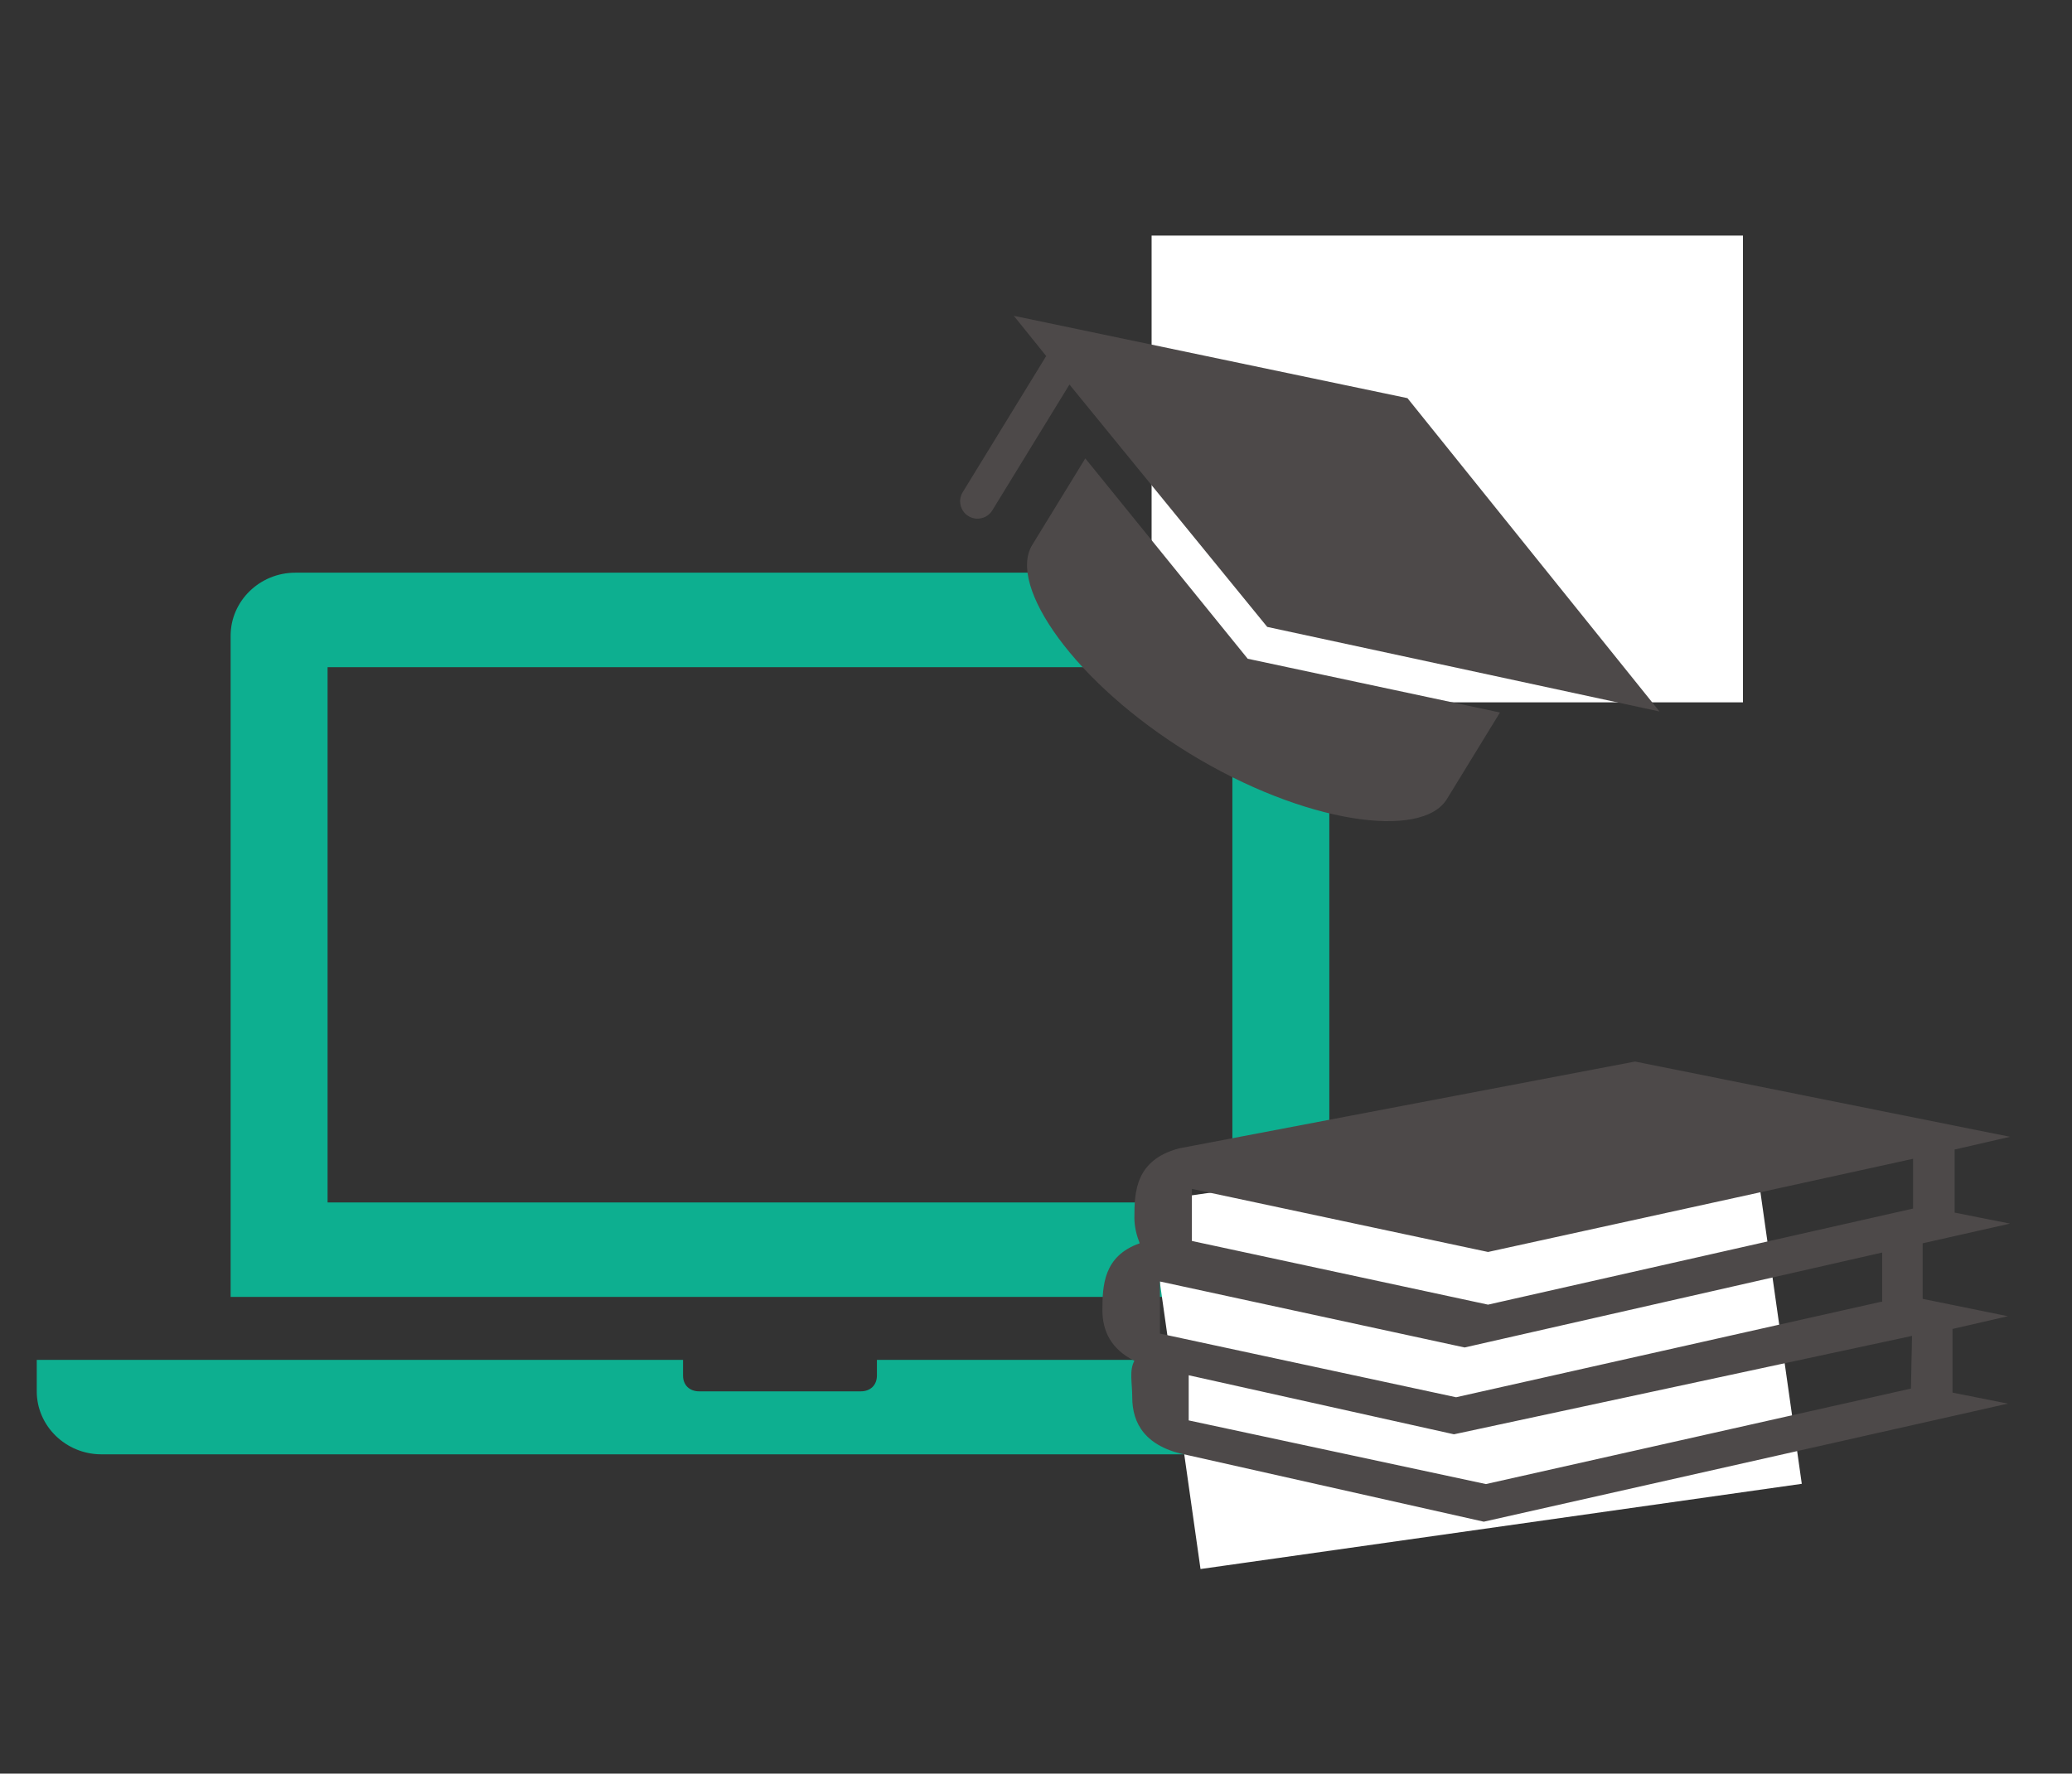 <svg width="466" height="399" xmlns="http://www.w3.org/2000/svg" xmlns:xlink="http://www.w3.org/1999/xlink" overflow="hidden"><rect width="100%" height="100%" fill="#333333" stroke="none"/><defs><clipPath id="clip0"><rect x="140" y="77" width="466" height="399"/></clipPath><clipPath id="clip1"><rect x="141" y="135" width="349" height="340"/></clipPath><clipPath id="clip2"><rect x="141" y="135" width="349" height="340"/></clipPath><clipPath id="clip3"><rect x="141" y="135" width="349" height="340"/></clipPath><clipPath id="clip4"><rect x="375" y="305" width="230" height="125"/></clipPath><clipPath id="clip5"><rect x="375" y="305" width="230" height="125"/></clipPath><clipPath id="clip6"><rect x="375" y="305" width="230" height="125"/></clipPath><clipPath id="clip7"><path d="M401.103 77.603 560.981 175.597 462.987 335.474 303.109 237.48Z" fill-rule="evenodd" clip-rule="evenodd"/></clipPath><clipPath id="clip8"><path d="M401.103 77.603 560.981 175.597 462.987 335.474 303.109 237.48Z" fill-rule="evenodd" clip-rule="evenodd"/></clipPath><clipPath id="clip9"><path d="M401.103 77.603 560.981 175.597 462.987 335.474 303.109 237.48Z" fill-rule="evenodd" clip-rule="evenodd"/></clipPath></defs><g clip-path="url(#clip0)" transform="translate(-140 -77)"><g clip-path="url(#clip1)"><g clip-path="url(#clip2)"><g clip-path="url(#clip3)"><path d="M269.167 212.5 70.833 212.5 70.833 92.083 269.167 92.083 269.167 212.5ZM290.417 85C290.417 77.208 284.042 70.833 276.25 70.833L63.75 70.833C55.958 70.833 49.583 77.208 49.583 85L49.583 233.75 290.417 233.75 290.417 85Z" fill="#0DAF90" transform="matrix(1.026 0 0 1 141 135)"/><path d="M191.25 247.917 191.25 251.458C191.25 253.583 189.833 255 187.708 255L152.292 255C150.167 255 148.75 253.583 148.75 251.458L148.75 247.917 7.083 247.917 7.083 255C7.083 262.792 13.458 269.167 21.25 269.167L318.75 269.167C326.542 269.167 332.917 262.792 332.917 255L332.917 247.917 191.25 247.917Z" fill="#0DAF90" transform="matrix(1.026 0 0 1 141 135)"/></g></g></g><path d="M399.031 347.85 532.939 328.866 544.474 410.235 410.567 429.219Z" stroke="#FFFFFF" stroke-width="1.333" stroke-miterlimit="8" fill="#FFFFFF" fill-rule="evenodd"/><g clip-path="url(#clip4)"><g clip-path="url(#clip5)"><g clip-path="url(#clip6)"><path d="M117.969 47.266 111.198 44.792 111.198 30.599 117.969 27.734 72.135 10.807 16.406 30.338C11.068 32.943 10.938 40.104 10.938 45.964 10.938 47.917 11.198 49.87 11.588 51.693 7.161 54.557 7.031 61.198 7.031 66.797 7.031 71.354 8.073 75.521 10.938 78.125 10.287 80.338 10.677 83.073 10.677 86.328 10.677 92.188 12.24 97.526 17.448 99.349L53.646 114.323 117.708 87.76 110.938 85.287 110.938 70.963 117.708 68.099 107.292 64.193 107.292 51.693 117.969 47.266ZM17.969 39.453 54.167 53.646 106.12 32.682 106.12 43.88 54.167 65.495 17.969 51.172 17.969 39.453ZM105.859 84.375 53.906 105.859 17.578 91.537 17.578 81.38 50 94.662 105.99 72.526 105.859 84.375ZM102.214 64.844 50.26 86.328 14.062 72.005 14.062 60.286 51.302 75.13 102.344 53.776 102.344 64.844Z" fill="#4D4949" transform="matrix(1.84 0 0 1 375 305)"/></g></g></g><rect x="399" y="130" width="133" height="105" fill="#FFFFFF"/><g clip-path="url(#clip7)"><g clip-path="url(#clip8)"><g clip-path="url(#clip9)"><path d="M384.087 180.122 372.144 199.607C366.53 208.767 381.733 230.686 407.546 246.508 433.36 262.33 459.792 265.93 465.406 256.77L477.349 237.285 420.612 225.191 384.087 180.122Z" fill="#4D4949"/><path d="M425.002 218.03 513.231 237.055 456.543 166.569 368.008 148.044 375.293 157.091 356.511 187.734C355.388 189.566 355.968 191.983 357.8 193.106 359.632 194.229 362.049 193.649 363.172 191.817L380.525 163.505 425.002 218.03Z" fill="#4D4949"/></g></g></g></g></svg>